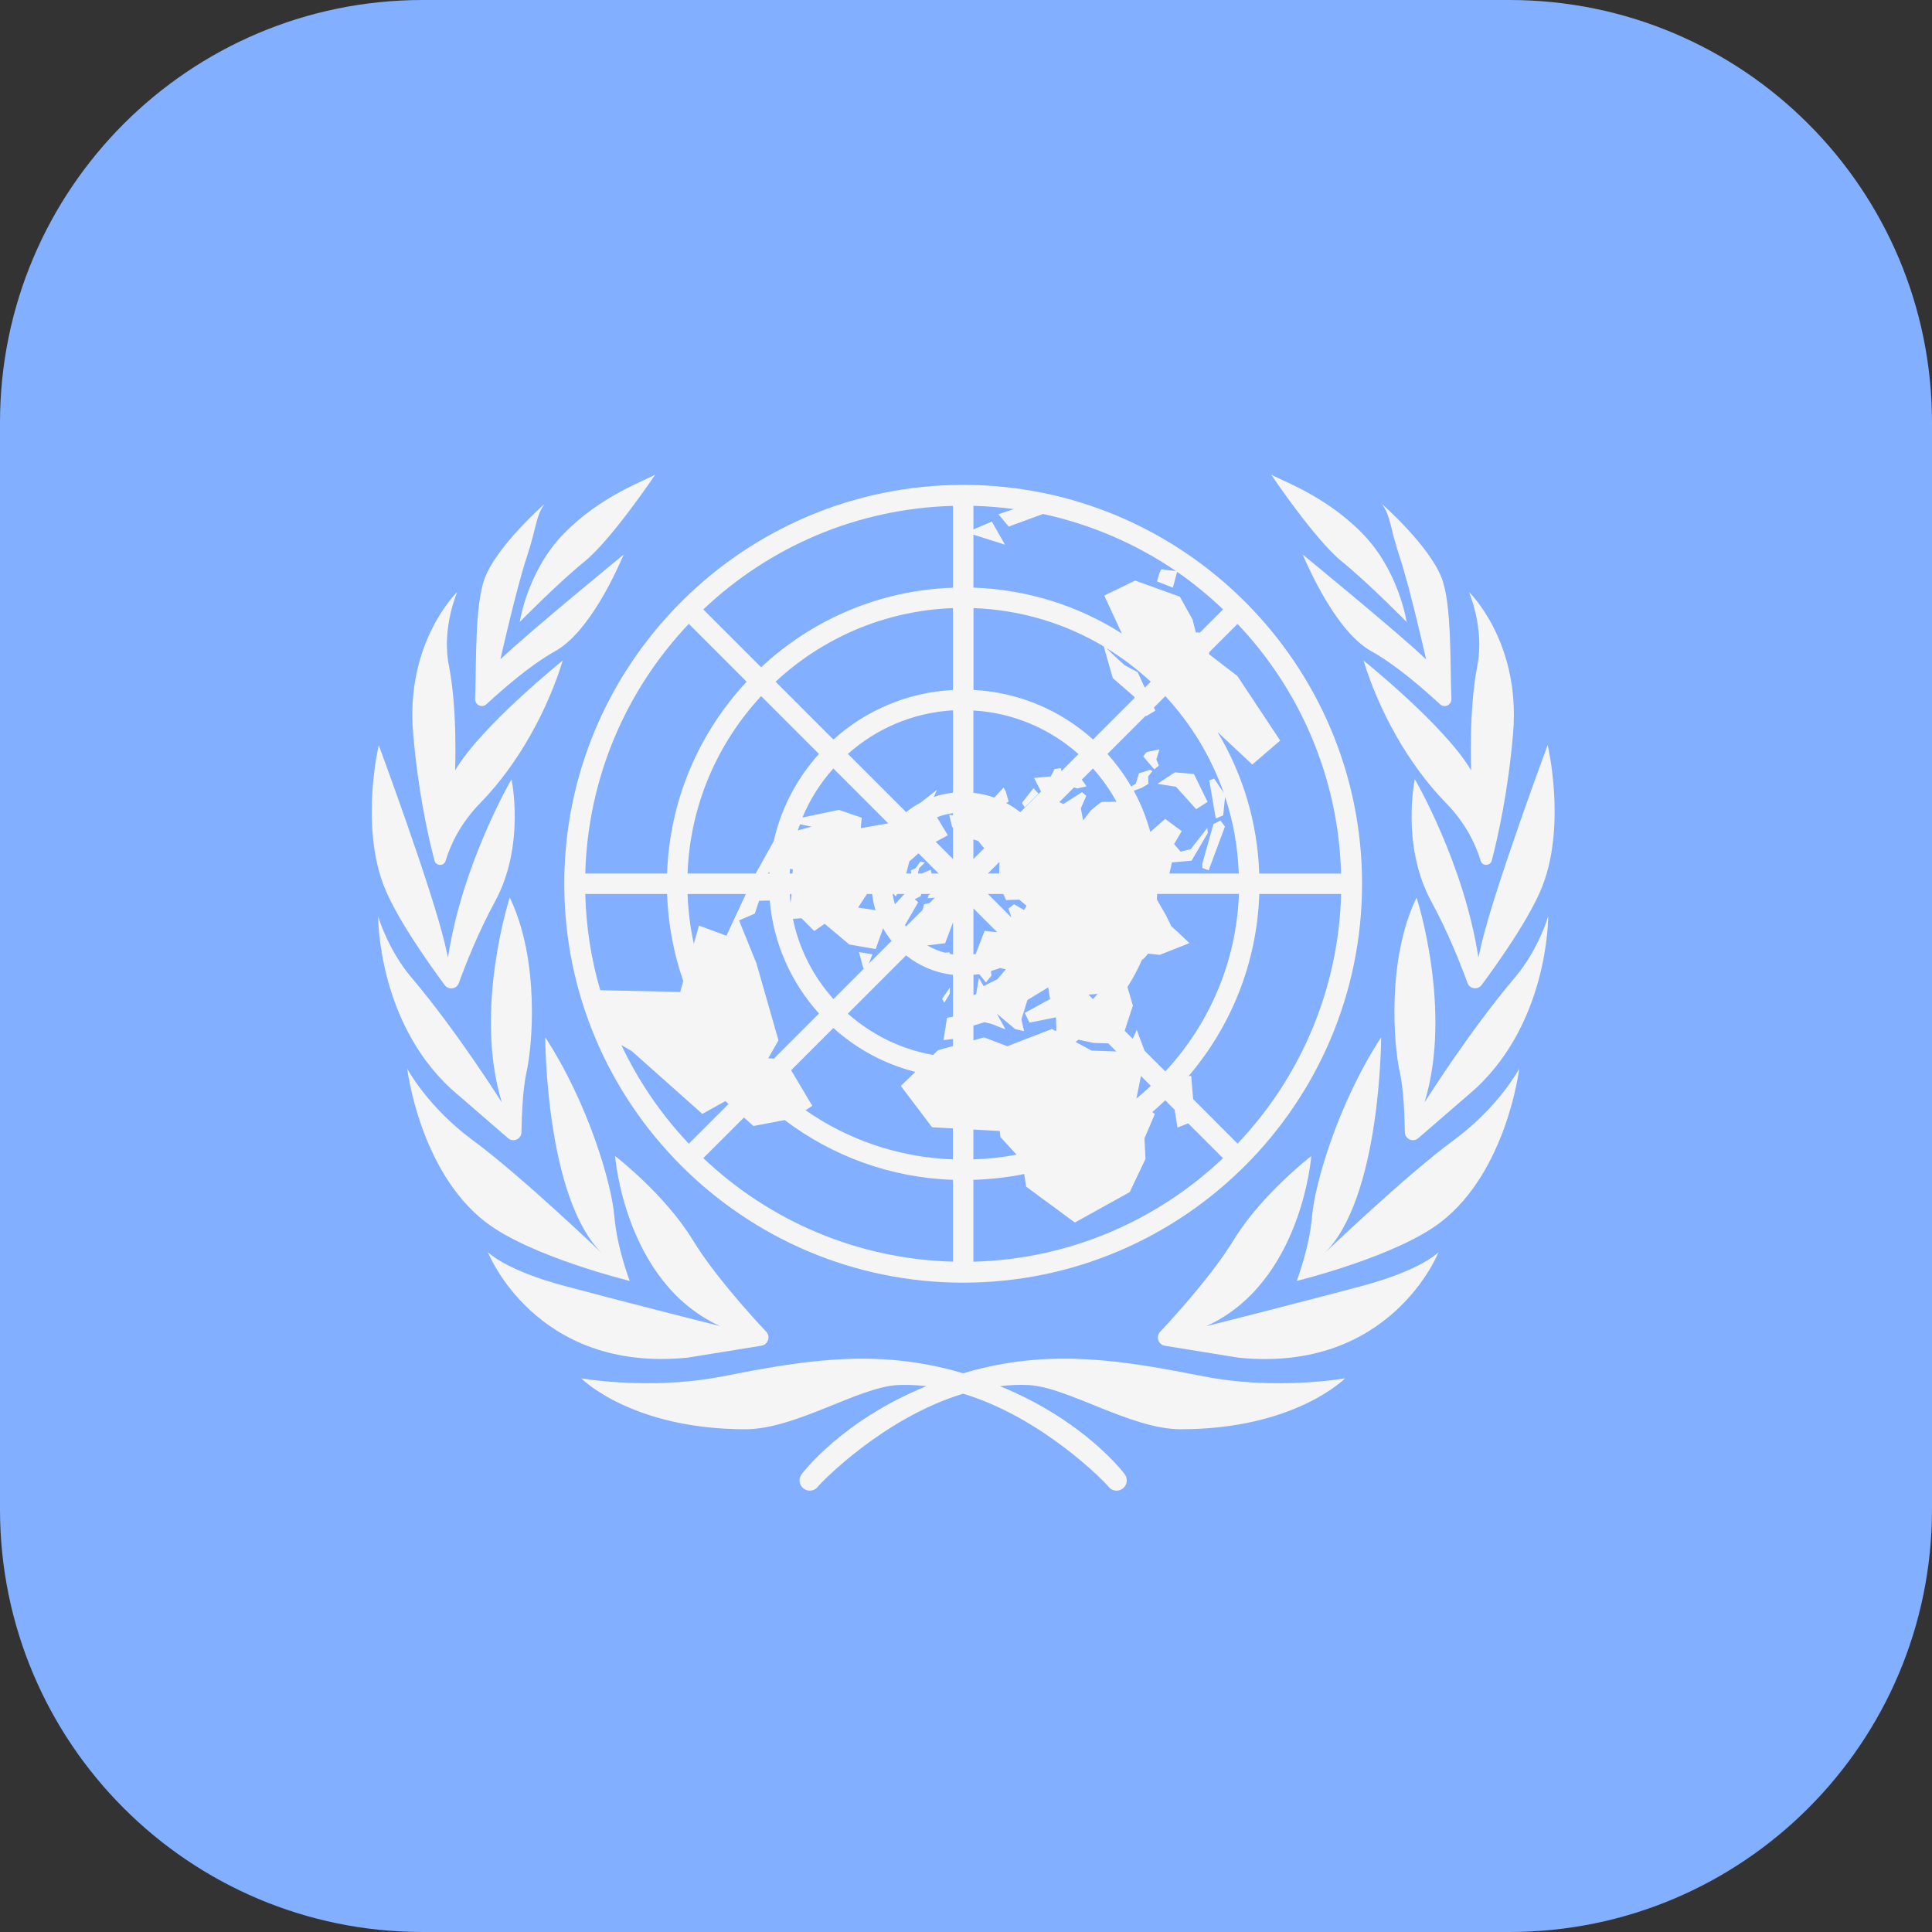 <svg xmlns="http://www.w3.org/2000/svg" width="32" height="32" version="1.1" viewBox="0 0 32 32"><rect x="0" y="0" width="32" height="32" fill="#333333" stroke="none"/><title>united-nations</title><path fill="#82afff" d="M25 0h-18c-3.866 0-7 3.134-7 7v18c0 3.866 3.134 7 7 7h18c3.866 0 7-3.134 7-7v-18c0-3.866-3.134-7-7-7z"/><path fill="#f5f5f5" d="M15.953 21.245c3.643 0 6.607-2.964 6.607-6.607s-2.964-6.607-6.607-6.607-6.607 2.964-6.607 6.607 2.964 6.607 6.607 6.607zM16.707 8.722l0.568-0.209c0.801 0.173 1.546 0.498 2.202 0.945-0.056-0.006-0.205-0.021-0.231-0.030-0.032-0.011-0.081 0.202-0.081 0.202l0.261 0.104 0.071-0.262c0.271 0.186 0.523 0.396 0.761 0.621l-0.383 0.383h-0.068l-0.055-0.216-0.21-0.377-0.74-0.267-0.512 0.248 0.291 0.629c-0.716-0.456-1.556-0.729-2.458-0.76v-0.877l0.522 0.165-0.217-0.382-0.305 0.13v-0.391c0.226 0.006 0.449 0.025 0.669 0.054l-0.256 0.085 0.171 0.204zM20.135 13.558l0.125-0.053 0.031-0.307c0.134 0.402 0.211 0.828 0.227 1.27h-1.149l0.042-0.184 0.325-0.028 0.269-0.458-0.008-0.086-0.275 0.353-0.168 0.041-0.107-0.126 0.126-0.214-0.274-0.202-0.246 0.216c-0.066-0.239-0.157-0.469-0.274-0.683l0.134-0.049 0.107-0.064-0.001-0.126 0.069-0.085-0.040-0.024c-0.029 0.014-0.183 0.059-0.183 0.059l-0.053 0.173-0.076 0.046c-0.112-0.194-0.245-0.373-0.393-0.539l0.634-0.634 0.006 0.009 0.154-0.093-0.024-0.052 0.188-0.188c0.424 0.457 0.756 0.999 0.967 1.6l-0.158-0.234-0.081 0.030 0.108 0.631zM19.3 17.745l-0.343-0.343-0.129-0.343-0.067 0.147-0.133-0.133 0.136-0.417-0.088-0.302-0.006 0.001c0.093-0.147 0.177-0.3 0.246-0.461l0.002-0c0.021 0 0.099-0.099 0.099-0.099l0.191 0.021 0.493-0.195-0.189-0.179-0.111-0.1-0.086-0.176-0.154-0.269c0.002-0.030 0.003-0.061 0.005-0.091h1.355c-0.042 1.133-0.496 2.16-1.218 2.938zM12.724 17.528l0.17-0.296-0.365-1.276-0.288-0.711 0.261-0.113 0.071-0.212 0.176-0.005c0.062 0.717 0.36 1.366 0.816 1.872l-0.748 0.748-0.092-0.007zM13.131 14.399l-0.004 0.069h-0.046c0.002-0.026 0.002-0.052 0.004-0.078l0.046 0.009zM17.481 17.075l-0.058-0.032-0.739 0.286-0.383-0.147-0.178 0.049v-0.244l0.184-0.056 0.112 0.027 0.235 0.092-0.142-0.259 0.304 0.255 0.146 0.033-0.044-0.194 0.099-0.321 0.345-0.21 0.030 0.194-0.42 0.229 0.081 0.161 0.437-0.088 0.007 0.218c-0.005 0.003-0.010 0.006-0.015 0.009zM15.739 15.802l-0.013-0.028-0.079 0.005c-0.102-0.028-0.198-0.068-0.287-0.12l0.295-0.036 0.13-0.348v0.532c-0.015-0.002-0.030-0.002-0.045-0.005zM14.501 15.076l-0.288-0.044 0.147-0.225h0.086c0.010 0.093 0.029 0.182 0.055 0.269zM16.122 13.904l0.079 0.024 0.1 0.121-0.179 0.179v-0.325zM16.657 16.058l-0.137 0.161-0.229 0.114-0.077-0.135-0.046 0.268-0.044 0.017v-0.338c0.032-0.004 0.065-0.004 0.096-0.010l0.11 0.137 0.091-0.113-0.007-0.076c0.051-0.016 0.102-0.029 0.15-0.051l0.094 0.024zM16.554 14.277l-0.004 0.183-0.007 0.008h-0.181l0.192-0.192zM16.663 14.908l0.219-0.007 0.12 0.1-0.040 0.072-0.167-0.096-0.092 0.072 0.046 0.137-0.002 0.006-0.384-0.385h0.256l0.044 0.101zM16.517 15.441l-0.209-0.023-0.148 0.384c-0.012 0.002-0.025 0.002-0.037 0.004v-0.76l0.395 0.395zM15.43 14.468l-0.015-0.062-0.147 0.062h-0.065l0.021-0.089 0.095-0.092-0.075-0.017-0.078 0.111-0.081 0.037 0.010 0.050h-0.085l0.052-0.2 0.151-0.134 0.334 0.334h-0.114zM14.801 14.807l0.035 0.041 0.024-0.041h0.121l-0.158 0.171c-0.017-0.056-0.030-0.112-0.039-0.171h0.017zM14.989 15.323l0.219-0.378-0.057-0.051 0.097-0.050 0.012-0.037h0.154l-0.035 0.019-0.015 0.051 0.119-0.008-0.089 0.089-0.090 0.019-0.019 0.090-0.278 0.278c-0.006-0.008-0.012-0.014-0.018-0.022zM15.784 13.504l-0.063-0.010 0.049 0.203 0.014 0.011v0.52l-0.285-0.285 0.2-0.108-0.18-0.299c0.084-0.033 0.173-0.055 0.265-0.068v0.035zM13.11 14.807l-0.003 0.065-0.014 0.086c-0.005-0.050-0.007-0.1-0.010-0.15l0.028-0zM13.275 15.209l0.211 0.212 0.173-0.12 0.407 0.342 0.438 0.077 0.123-0.345c0.041 0.074 0.088 0.143 0.14 0.209l-0.376 0.376 0.060-0.154-0.224-0.036 0.072 0.263 0.011 0.009-0.506 0.506c-0.33-0.371-0.568-0.825-0.671-1.329l0.143-0.010zM15.007 15.824c0.219 0.175 0.484 0.289 0.777 0.322v0.392l-0.004 0.009 0.004-0.001v0.293l-0.099 0.020-0.057 0.368 0.156-0.018v0.117l-0.247 0.068-0.082 0.079c-0.536-0.094-1.021-0.337-1.412-0.684l0.964-0.964zM17.864 17.221l0.249 0.053 0.244 0.008 0.134 0.134-0.411-0.015-0.265-0.144c0.016-0.012 0.032-0.024 0.048-0.036zM18.103 16.548l-0.074-0.074 0.151-0.012c-0.024 0.030-0.051 0.057-0.077 0.086zM18.491 13.279c-0.115 0.002-0.227 0.003-0.237 0.003-0.021 0-0.187 0.142-0.187 0.142l-0.127 0.164-0.038-0.2 0.090-0.205-0.069-0.063-0.311 0.198-0.066-0.033 0.243-0.243 0.053 0.018 0.155-0.036-0.079-0.111 0.185-0.185c0.149 0.168 0.281 0.352 0.389 0.551zM17.583 12.769l-0.015-0.047-0.101 0.016-0.063 0.121-0.276 0.027c0.020 0.040 0.106 0.208 0.114 0.224l-0.343 0.343c-0.073-0.058-0.151-0.109-0.234-0.153l0.042-0.023-0.050-0.17-0.034-0.063-0.153 0.167c-0.111-0.040-0.227-0.066-0.348-0.079v-1.364c0.666 0.039 1.271 0.304 1.741 0.722l-0.28 0.28zM15.784 13.13c-0.109 0.012-0.215 0.035-0.316 0.069l0.051-0.118-0.264 0.208 0.001 0.001c-0.088 0.046-0.171 0.1-0.248 0.161l-0.964-0.964c0.469-0.417 1.074-0.683 1.741-0.722v1.364zM14.713 13.637l-0.456 0.080 0.016-0.173-0.378-0.13-0.604 0.126c0.124-0.3 0.299-0.573 0.512-0.812l0.909 0.909zM13.251 13.652l0.19 0.040-0.227 0.063c0.011-0.035 0.025-0.068 0.038-0.103zM12.743 14.468h-0.029l0.031-0.028c-0.001 0.009-0.001 0.019-0.002 0.028zM13.104 17.726l0.699-0.699c0.382 0.344 0.845 0.597 1.358 0.727l-0.241 0.232 0.518 0.685 0.345 0.019v0.513c-0.905-0.033-1.743-0.328-2.441-0.814l0.112-0.073-0.351-0.59zM16.122 18.709l0.437 0.024 0.011 0.1 0.266 0.291c-0.232 0.046-0.471 0.070-0.714 0.079v-0.494zM18.898 17.822l0.163 0.163c-0.078 0.072-0.156 0.144-0.239 0.211l0.076-0.373zM19.060 11.291l-0.099 0.099-0.118-0.257-0.214-0.114c0 0-0.199-0.176-0.303-0.284 0.263 0.161 0.509 0.347 0.734 0.556zM18.281 10.707l0.15 0.524 0.35 0.304 0.014 0.022-0.691 0.691c-0.531-0.478-1.22-0.781-1.98-0.821v-1.355c0.786 0.029 1.521 0.256 2.158 0.635zM15.784 11.428c-0.76 0.040-1.449 0.343-1.98 0.821l-0.958-0.958c0.778-0.723 1.805-1.177 2.938-1.219v1.355zM13.564 12.488c-0.363 0.403-0.626 0.896-0.749 1.444l-0.298 0.536h-1.129c0.042-1.133 0.496-2.16 1.219-2.938l0.958 0.958zM12.354 14.807l-0.322 0.692-0.455-0.169-0.085 0.303c-0.059-0.267-0.093-0.543-0.104-0.825h0.966zM12.014 18.238l0.053 0.047-0.658 0.658c-0.454-0.479-0.832-1.030-1.118-1.634l0.175 0.102 1.167 1.039 0.381-0.212zM12.321 18.509l0.159 0.141 0.517-0.098c0.781 0.591 1.742 0.954 2.787 0.99v1.355c-1.6-0.043-3.050-0.686-4.135-1.715l0.673-0.672zM16.122 19.542c0.287-0.010 0.569-0.040 0.842-0.097l0.032 0.209 0.807 0.595 0.909-0.504 0.261-0.55-0.017-0.34 0.172-0.403-0.042-0.033c0.074-0.062 0.143-0.129 0.214-0.194l0.156 0.156 0.047 0.295 0.177-0.070 0.577 0.577c-1.085 1.029-2.535 1.672-4.135 1.715l0-1.355zM19.762 18.207l-0.032-0.386-0.043 0.002c0.699-0.818 1.132-1.867 1.171-3.016h1.355c-0.043 1.6-0.686 3.050-1.715 4.135l-0.735-0.736zM20.857 14.468c-0.029-0.855-0.277-1.653-0.691-2.344l0.576 0.539 0.462-0.397-0.709-1.069-0.468-0.36 0.001-0.034 0.469-0.469c1.029 1.085 1.672 2.535 1.715 4.135l-1.355 0zM15.784 9.734c-1.226 0.042-2.338 0.534-3.177 1.318l-0.958-0.958c1.085-1.029 2.535-1.672 4.135-1.715v1.355zM12.367 11.291c-0.784 0.839-1.276 1.951-1.318 3.177h-1.355c0.043-1.6 0.686-3.050 1.715-4.135l0.958 0.958zM11.049 14.807c0.017 0.504 0.11 0.988 0.268 1.442l-0.051 0.181-1.324-0.029c-0.149-0.508-0.234-1.042-0.248-1.594l1.355 0z"/><path fill="#f5f5f5" d="M11.389 22.487l1.223-0.198c0.109-0.018 0.155-0.15 0.079-0.231-0.294-0.314-0.879-0.965-1.217-1.52-0.466-0.762-1.286-1.391-1.286-1.391s0.157 2.097 1.738 2.817c0 0-1.567-0.395-2.569-0.663s-1.277-0.563-1.277-0.563 0.783 2.003 3.309 1.749z"/><path fill="#f5f5f5" d="M10.175 20.143c-0.042-0.522-0.424-1.858-1.144-2.962 0 0 0.001 2.683 0.954 3.592 0 0-1.348-1.294-2.153-1.886-0.753-0.555-1.087-1.186-1.087-1.186s0.202 1.695 1.299 2.541c0.741 0.572 2.386 0.974 2.386 0.974s-0.212-0.55-0.254-1.073z"/><path fill="#f5f5f5" d="M7.591 18.139l0.824 0.713c0.086 0.074 0.22 0.016 0.222-0.098 0.005-0.287 0.022-0.721 0.084-0.996 0.099-0.438 0.221-1.859-0.278-2.892 0 0-0.603 1.851-0.132 3.393 0 0-0.74-1.177-1.496-2.068-0.395-0.466-0.552-1.015-0.552-1.015s-0.013 1.848 1.328 2.963z"/><path fill="#f5f5f5" d="M7.365 16.315c0.065 0.087 0.199 0.069 0.235-0.033 0.108-0.299 0.319-0.836 0.598-1.348 0.508-0.932 0.274-2.028 0.274-2.028s-0.816 1.399-1.052 2.953c-0.015-0.069-0.032-0.143-0.052-0.228-0.224-0.941-1.095-3.289-1.095-3.289s-0.306 1.29 0.077 2.311c0.197 0.524 0.746 1.299 1.016 1.663z"/><path fill="#f5f5f5" d="M7.197 14.254c0.025 0.094 0.156 0.096 0.184 0.003 0.078-0.259 0.24-0.616 0.577-0.96 0.635-0.649 1.117-1.551 1.363-2.357 0 0-1.355 1.088-1.783 1.821 0 0 0.042-1.008-0.103-1.737-0.124-0.621 0.139-1.22 0.139-1.22s-0.859 0.824-0.732 2.335c0.080 0.95 0.244 1.694 0.354 2.115z"/><path fill="#f5f5f5" d="M8.056 11.665c0.257-0.236 0.707-0.637 1.142-0.881 0.576-0.323 1.032-1.367 1.133-1.599 0 0-1.606 1.314-2.043 1.736 0 0 0.265-1.175 0.434-1.684s0.148-0.678 0.296-0.889c0 0-0.773 0.678-0.985 1.218-0.174 0.444-0.141 1.453-0.164 2.009-0.004 0.101 0.113 0.157 0.188 0.089z"/><path fill="#f5f5f5" d="M9.681 9.301c0.452-0.367 1.172-1.44 1.172-1.44-0.178 0.102-0.903 0.353-1.511 0.974s-0.734 1.468-0.734 1.468 0.621-0.635 1.073-1.002z"/><path fill="#f5f5f5" d="M19.939 22.797c-1.327-0.261-2.463-0.452-3.796-0.105-0.066 0.017-0.127 0.037-0.19 0.055-0.063-0.018-0.124-0.038-0.19-0.055-1.332-0.346-2.469-0.156-3.796 0.105-1.196 0.235-2.341 0.032-2.341 0.032s0.831 0.844 2.723 0.844c0.825 0 1.862-0.695 2.517-0.732 0.161-0.009 0.32 0.001 0.478 0.018-1.405 0.573-2.054 1.442-2.067 1.459-0.056 0.074-0.042 0.181 0.033 0.237 0.031 0.023 0.066 0.035 0.102 0.035 0.051 0 0.102-0.023 0.135-0.067 0.052-0.068 1.090-1.142 2.406-1.539 1.317 0.397 2.355 1.471 2.406 1.539 0.033 0.044 0.084 0.067 0.135 0.067 0.036 0 0.072-0.011 0.102-0.035 0.074-0.056 0.089-0.162 0.033-0.237-0.013-0.017-0.661-0.886-2.067-1.459 0.158-0.018 0.317-0.027 0.478-0.018 0.654 0.037 1.692 0.732 2.517 0.732 1.892 0 2.723-0.844 2.723-0.844s-1.145 0.204-2.341-0.032z"/><path fill="#f5f5f5" d="M19.981 21.965c1.581-0.72 1.738-2.817 1.738-2.817s-0.82 0.628-1.286 1.391c-0.339 0.554-0.923 1.205-1.218 1.52-0.076 0.081-0.030 0.213 0.079 0.231l1.223 0.198c2.527 0.254 3.31-1.749 3.31-1.749s-0.274 0.295-1.277 0.563c-1.002 0.268-2.569 0.664-2.569 0.664z"/><path fill="#f5f5f5" d="M24.075 18.887c-0.805 0.593-2.153 1.886-2.153 1.886 0.953-0.909 0.954-3.592 0.954-3.592-0.72 1.104-1.101 2.439-1.144 2.962s-0.254 1.073-0.254 1.073 1.645-0.402 2.386-0.974c1.096-0.846 1.299-2.541 1.299-2.541s-0.334 0.631-1.087 1.186z"/><path fill="#f5f5f5" d="M23.595 18.259c0.471-1.542-0.132-3.393-0.132-3.393-0.499 1.033-0.377 2.454-0.278 2.892 0.062 0.274 0.079 0.709 0.084 0.996 0.002 0.114 0.136 0.172 0.222 0.098l0.824-0.713c1.341-1.115 1.328-2.963 1.328-2.963s-0.157 0.549-0.552 1.015c-0.756 0.891-1.496 2.068-1.496 2.068z"/><path fill="#f5f5f5" d="M24.486 15.858c-0.236-1.554-1.052-2.953-1.052-2.953s-0.234 1.097 0.274 2.028c0.279 0.512 0.489 1.049 0.598 1.348 0.037 0.102 0.171 0.12 0.235 0.033 0.27-0.364 0.82-1.139 1.016-1.663 0.383-1.021 0.077-2.311 0.077-2.311s-0.871 2.348-1.095 3.289c-0.020 0.085-0.037 0.159-0.052 0.228z"/><path fill="#f5f5f5" d="M24.47 11.024c-0.145 0.729-0.103 1.737-0.103 1.737-0.427-0.733-1.783-1.821-1.783-1.821 0.246 0.806 0.728 1.707 1.363 2.357 0.337 0.345 0.5 0.702 0.577 0.96 0.028 0.093 0.159 0.090 0.184-0.003 0.11-0.421 0.274-1.164 0.354-2.115 0.127-1.511-0.732-2.335-0.732-2.335s0.262 0.598 0.139 1.22z"/><path fill="#f5f5f5" d="M23.62 10.921c-0.437-0.422-2.043-1.736-2.043-1.736 0.101 0.232 0.556 1.275 1.133 1.599 0.434 0.243 0.884 0.645 1.142 0.881 0.074 0.068 0.192 0.012 0.188-0.089-0.024-0.557 0.010-1.566-0.164-2.009-0.212-0.54-0.985-1.218-0.985-1.218 0.148 0.212 0.127 0.381 0.296 0.889s0.434 1.684 0.434 1.684z"/><path fill="#f5f5f5" d="M22.226 9.301c0.452 0.367 1.073 1.002 1.073 1.002s-0.127-0.847-0.734-1.468c-0.607-0.621-1.332-0.872-1.511-0.974 0-0 0.72 1.073 1.172 1.44z"/><path fill="#f5f5f5" d="M19.458 12.793l-0.288 0.19 0.307 0.048 0.336 0.371 0.188-0.121-0.226-0.461z"/><path fill="#f5f5f5" d="M19.912 14.375l0.107 0.041 0.27-0.725-0.074-0.101-0.116 0.058-0.185 0.656z"/><path fill="#f5f5f5" d="M17.202 13.145l-0.085-0.090-0.191 0.244 0.047 0.074z"/><path fill="#f5f5f5" d="M19.153 12.578l0.051-0.166-0.17 0.035-0.048 0.014-0.051 0.068 0.184 0.214 0.075-0.063z"/><path fill="#f5f5f5" d="M15.731 16.459l0.003-0.103-0.13 0.188 0.037 0.064z"/></svg>